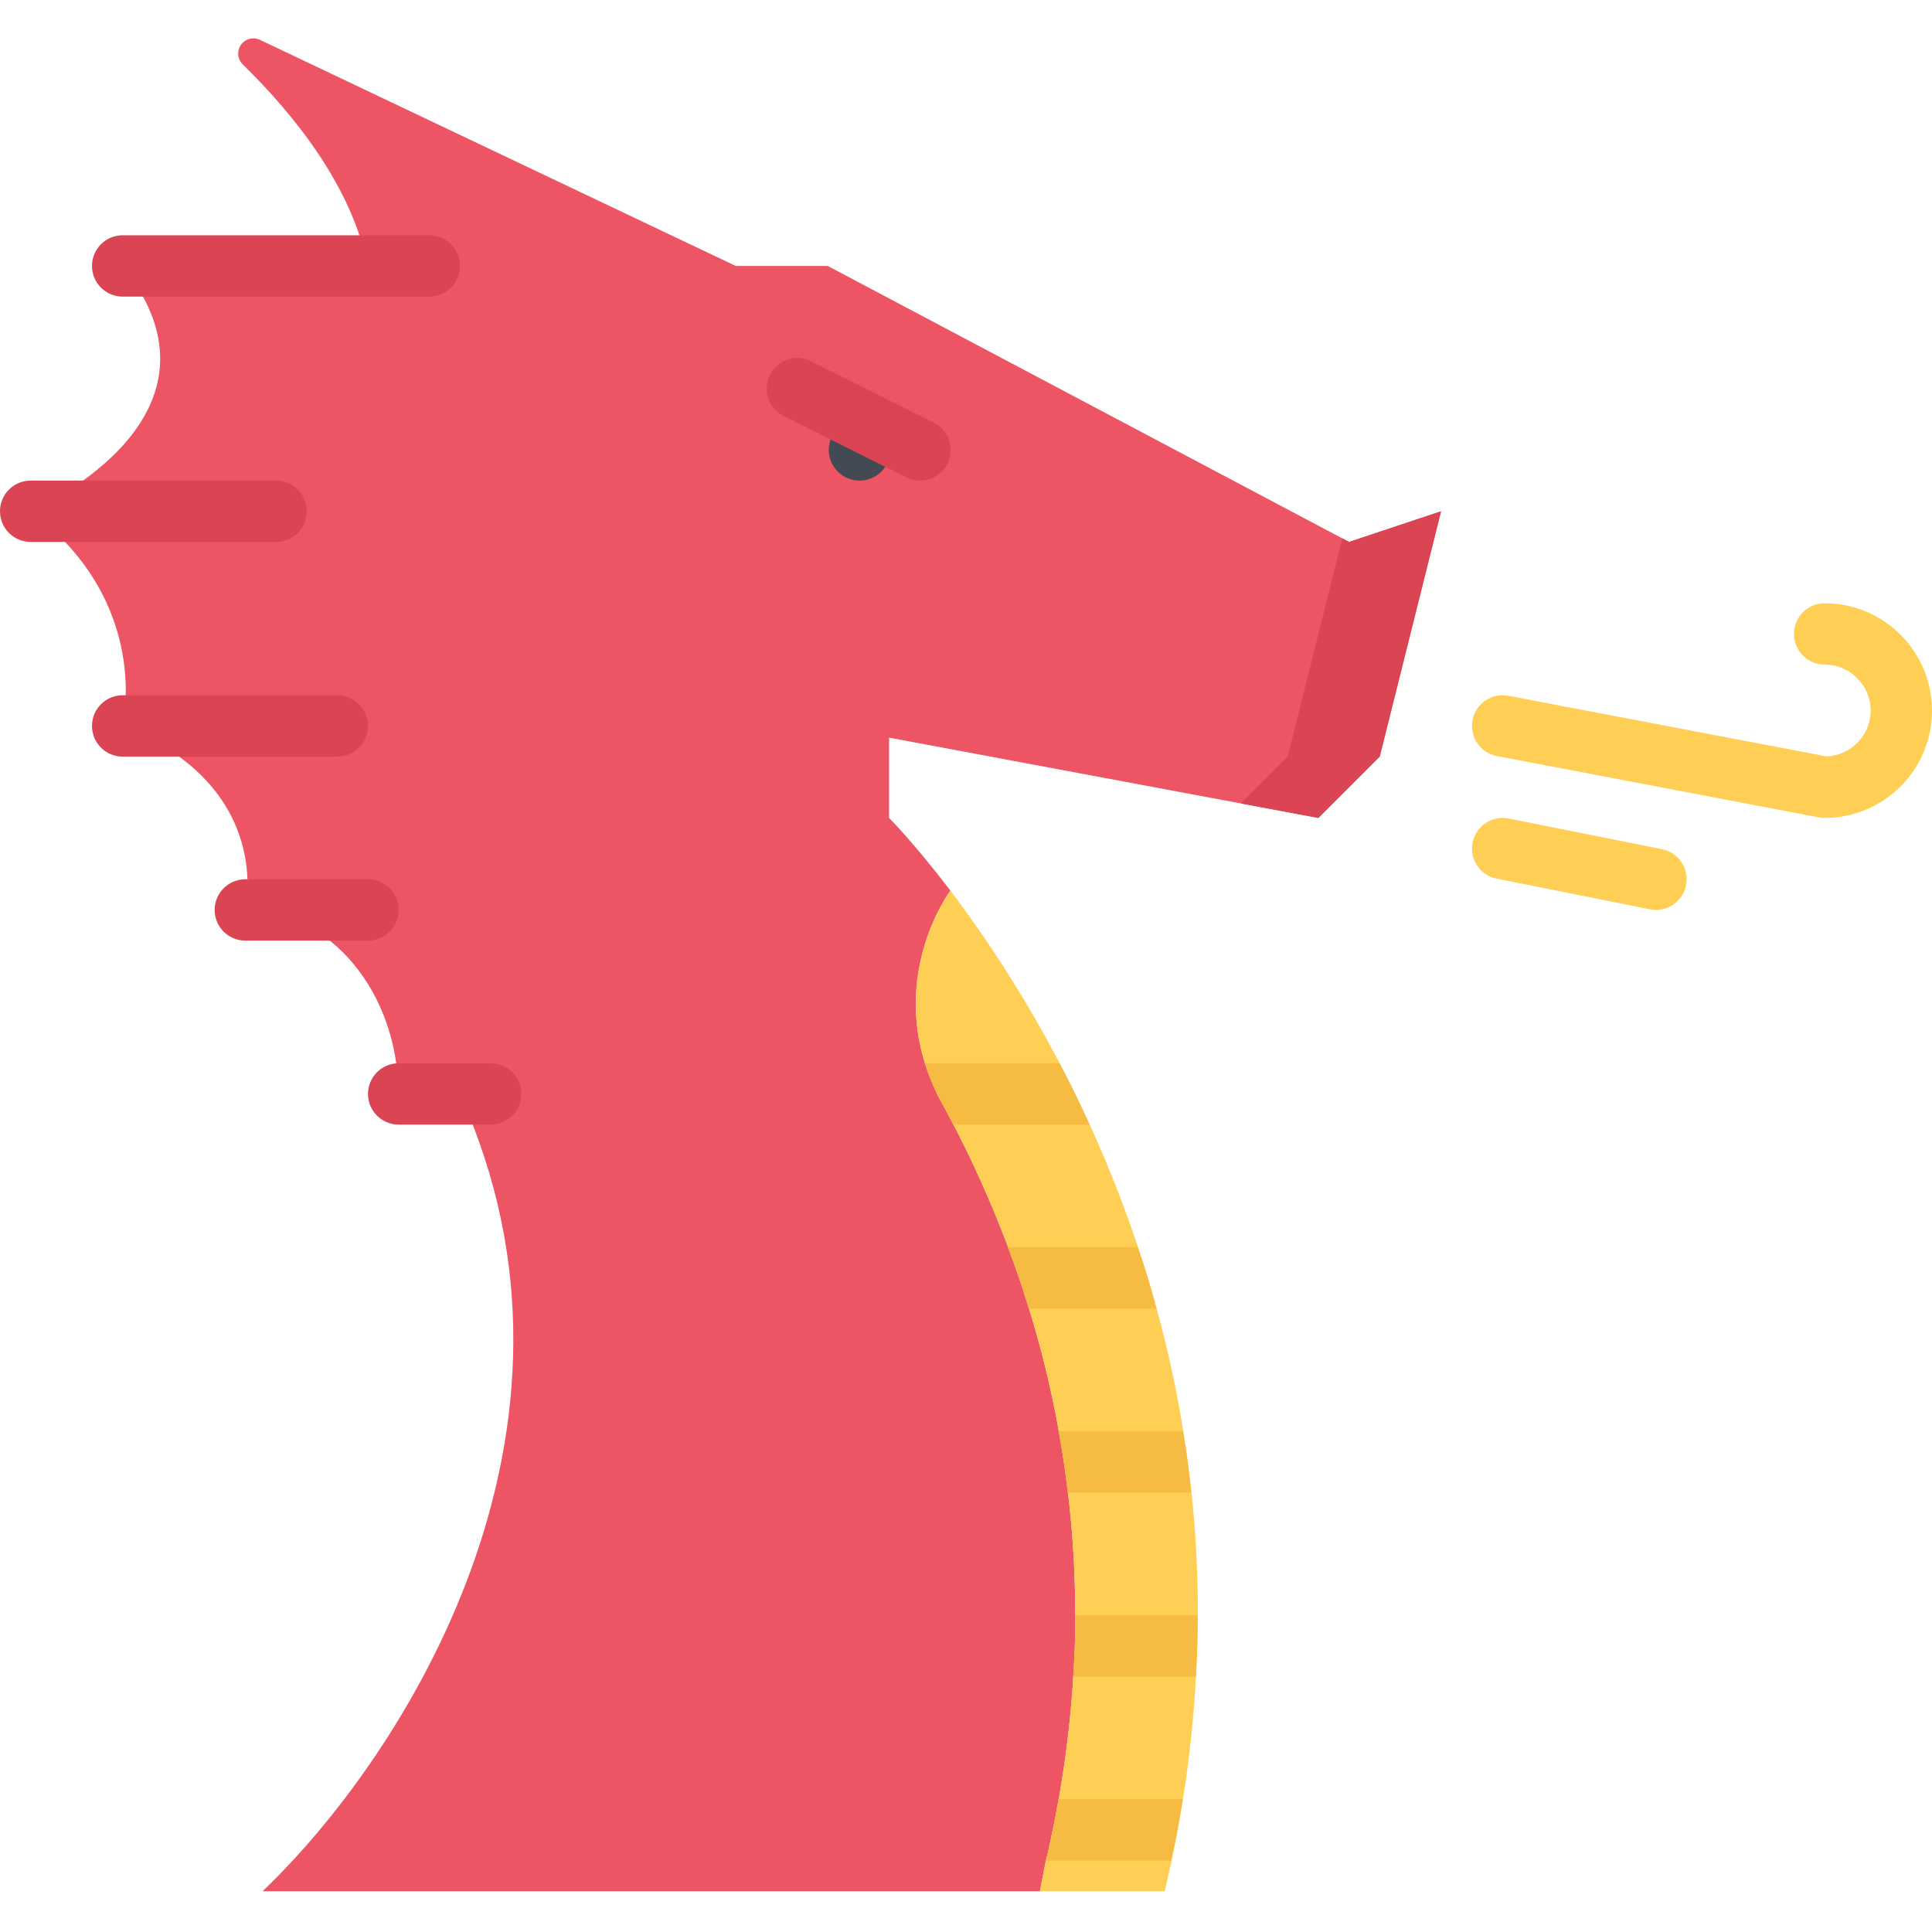 <svg height="504pt" viewBox="0 -10 504 504" width="504pt" xmlns="http://www.w3.org/2000/svg"><path d="m351.922 131.375-136-72h-24l-124.152-59c-.051-.031-.098-.055-.145-.078l-.059-.016-.008.008c-.438-.168-.926-.289-1.43-.289-2.207 0-4 1.793-4 4 0 1.207.559 2.258 1.414 2.992l-.016.008c13.367 13.105 28.242 31.68 32.395 52.375h-64c31.199 39.051-21.363 62.809-23.922 64 31.922 24.082 23.922 56 23.922 56h.078c39.922 16.082 31.922 48 31.922 48 22.078 0 40 21.52 40 48h16c40 88-14.801 173.051-51.441 208h202.801l1.438-7.438c.73-2.875 1.359-5.762 1.922-8.562 3.438-16.641 5.199-32.641 5.758-48 .488-16.871-.629-32.949-2.871-48-2.559-17.359-6.719-33.438-11.68-48-6.238-18.312-13.84-34.391-21.359-47.918v-.082c-14.32-29.359 3.441-53.031 3.441-53.031-9.441-12.406-16-18.969-16-18.969v-20.949l112 20.949 16-16 16-64zm0 0" fill="#ed5565"/><path d="m309.84 371.375c-2.238-17.117-5.918-33.117-10.398-48-5.449-17.758-12-33.832-18.961-48-11.199-22.871-23.281-40.801-32.559-53.031 0 0-17.762 23.672-3.441 53.031v.082c7.512 13.527 15.121 29.605 21.359 47.918 4.961 14.562 9.121 30.641 11.68 48 2.242 15.051 3.359 31.129 2.871 48-.551 15.359-2.32 31.359-5.758 48-.562 2.809-1.191 5.688-1.922 8.562l-1.438 7.438h32.559c1.281-5.359 2.398-10.719 3.359-16 3.121-16.641 4.719-32.641 5.121-48 .566-16.801-.391-32.801-2.473-48zm0 0" fill="#ffce54"/><g fill="#da4453"><path d="m351.922 131.375-1.762-.934-14.238 56.934-12.219 12.211 20.219 3.789 16-16 16-64zm0 0"/><path d="m112 67.375h-80c-4.426 0-8-3.574-8-8 0-4.422 3.574-8 8-8h80c4.426 0 8 3.578 8 8 0 4.426-3.574 8-8 8zm0 0"/><path d="m72 131.375h-64c-4.426 0-8-3.574-8-8 0-4.422 3.574-8 8-8h64c4.426 0 8 3.578 8 8 0 4.426-3.574 8-8 8zm0 0"/><path d="m88 187.375h-56c-4.426 0-8-3.574-8-8 0-4.422 3.574-8 8-8h56c4.426 0 8 3.578 8 8 0 4.426-3.574 8-8 8zm0 0"/><path d="m96 235.375h-32c-4.426 0-8-3.574-8-8 0-4.422 3.574-8 8-8h32c4.426 0 8 3.578 8 8 0 4.426-3.574 8-8 8zm0 0"/><path d="m128 283.375h-24c-4.426 0-8-3.574-8-8 0-4.422 3.574-8 8-8h24c4.426 0 8 3.578 8 8 0 4.426-3.574 8-8 8zm0 0"/></g><path d="m224.238 115.375c-4.422 0-8.039-3.574-8.039-8 0-4.422 3.535-8 7.953-8h.086c4.418 0 8 3.578 8 8 0 4.426-3.582 8-8 8zm0 0" fill="#434a54"/><path d="m276.113 459.375c-.473 2.656-.914 5.305-1.473 8-.52 2.617-1.129 5.312-1.801 8h32.68c.559-2.672 1.191-5.359 1.68-8 .504-2.695.906-5.344 1.336-8zm0 0" fill="#f6bb42"/><path d="m280.449 411.375c0 2.656.031 5.297-.051 8-.094 2.641-.27 5.32-.445 8h32c.145-2.68.293-5.359.367-8 .094-2.695.078-5.344.094-8zm0 0" fill="#f6bb42"/><path d="m277.52 371.375c.391 2.625.703 5.312 1.023 8h32.227c-.289-2.68-.57-5.367-.93-8-.352-2.711-.809-5.344-1.223-8h-32.48c.48 2.656.992 5.281 1.383 8zm0 0" fill="#f6bb42"/><path d="m265.84 323.375c.879 2.602 1.711 5.305 2.535 8h33.312c-.734-2.688-1.465-5.383-2.246-8-.832-2.734-1.754-5.352-2.633-8h-33.922c.992 2.648 2.016 5.25 2.953 8zm0 0" fill="#f6bb42"/><path d="m244.488 275.375v.082c1.398 2.52 2.809 5.223 4.199 7.918h35.535c-1.23-2.703-2.48-5.422-3.742-8-1.344-2.742-2.695-5.406-4.066-8h-35.055c.816 2.617 1.801 5.273 3.129 8zm0 0" fill="#f6bb42"/><path d="m504 175.375c0-15.438-12.559-28-28-28-4.426 0-8 3.578-8 8 0 4.426 3.574 8 8 8 6.617 0 12 5.387 12 12 0 6.449-5.121 11.68-11.504 11.953l-83-15.816c-4.398-.84-8.527 2.023-9.359 6.359-.832 4.344 2.023 8.527 6.359 9.359l84 16c.504.098 1.008.145 1.496.145h.008.008.008c15.434-.016 27.984-12.566 27.984-28zm0 0" fill="#ffce54"/><path d="m433.566 211.527-40-8c-4.32-.863-8.551 1.938-9.414 6.273-.863 4.336 1.945 8.543 6.273 9.414l40 8c.527.113 1.055.16 1.574.16 3.734 0 7.078-2.621 7.832-6.43.879-4.336-1.938-8.547-6.266-9.418zm0 0" fill="#ffce54"/><path d="m239.992 115.375c-1.199 0-2.426-.262-3.566-.84l-32-16c-3.953-1.977-5.555-6.781-3.578-10.734 1.984-3.953 6.793-5.562 10.738-3.578l32 16c3.949 1.977 5.551 6.785 3.574 10.738-1.406 2.801-4.23 4.414-7.168 4.414zm0 0" fill="#da4453"/></svg>